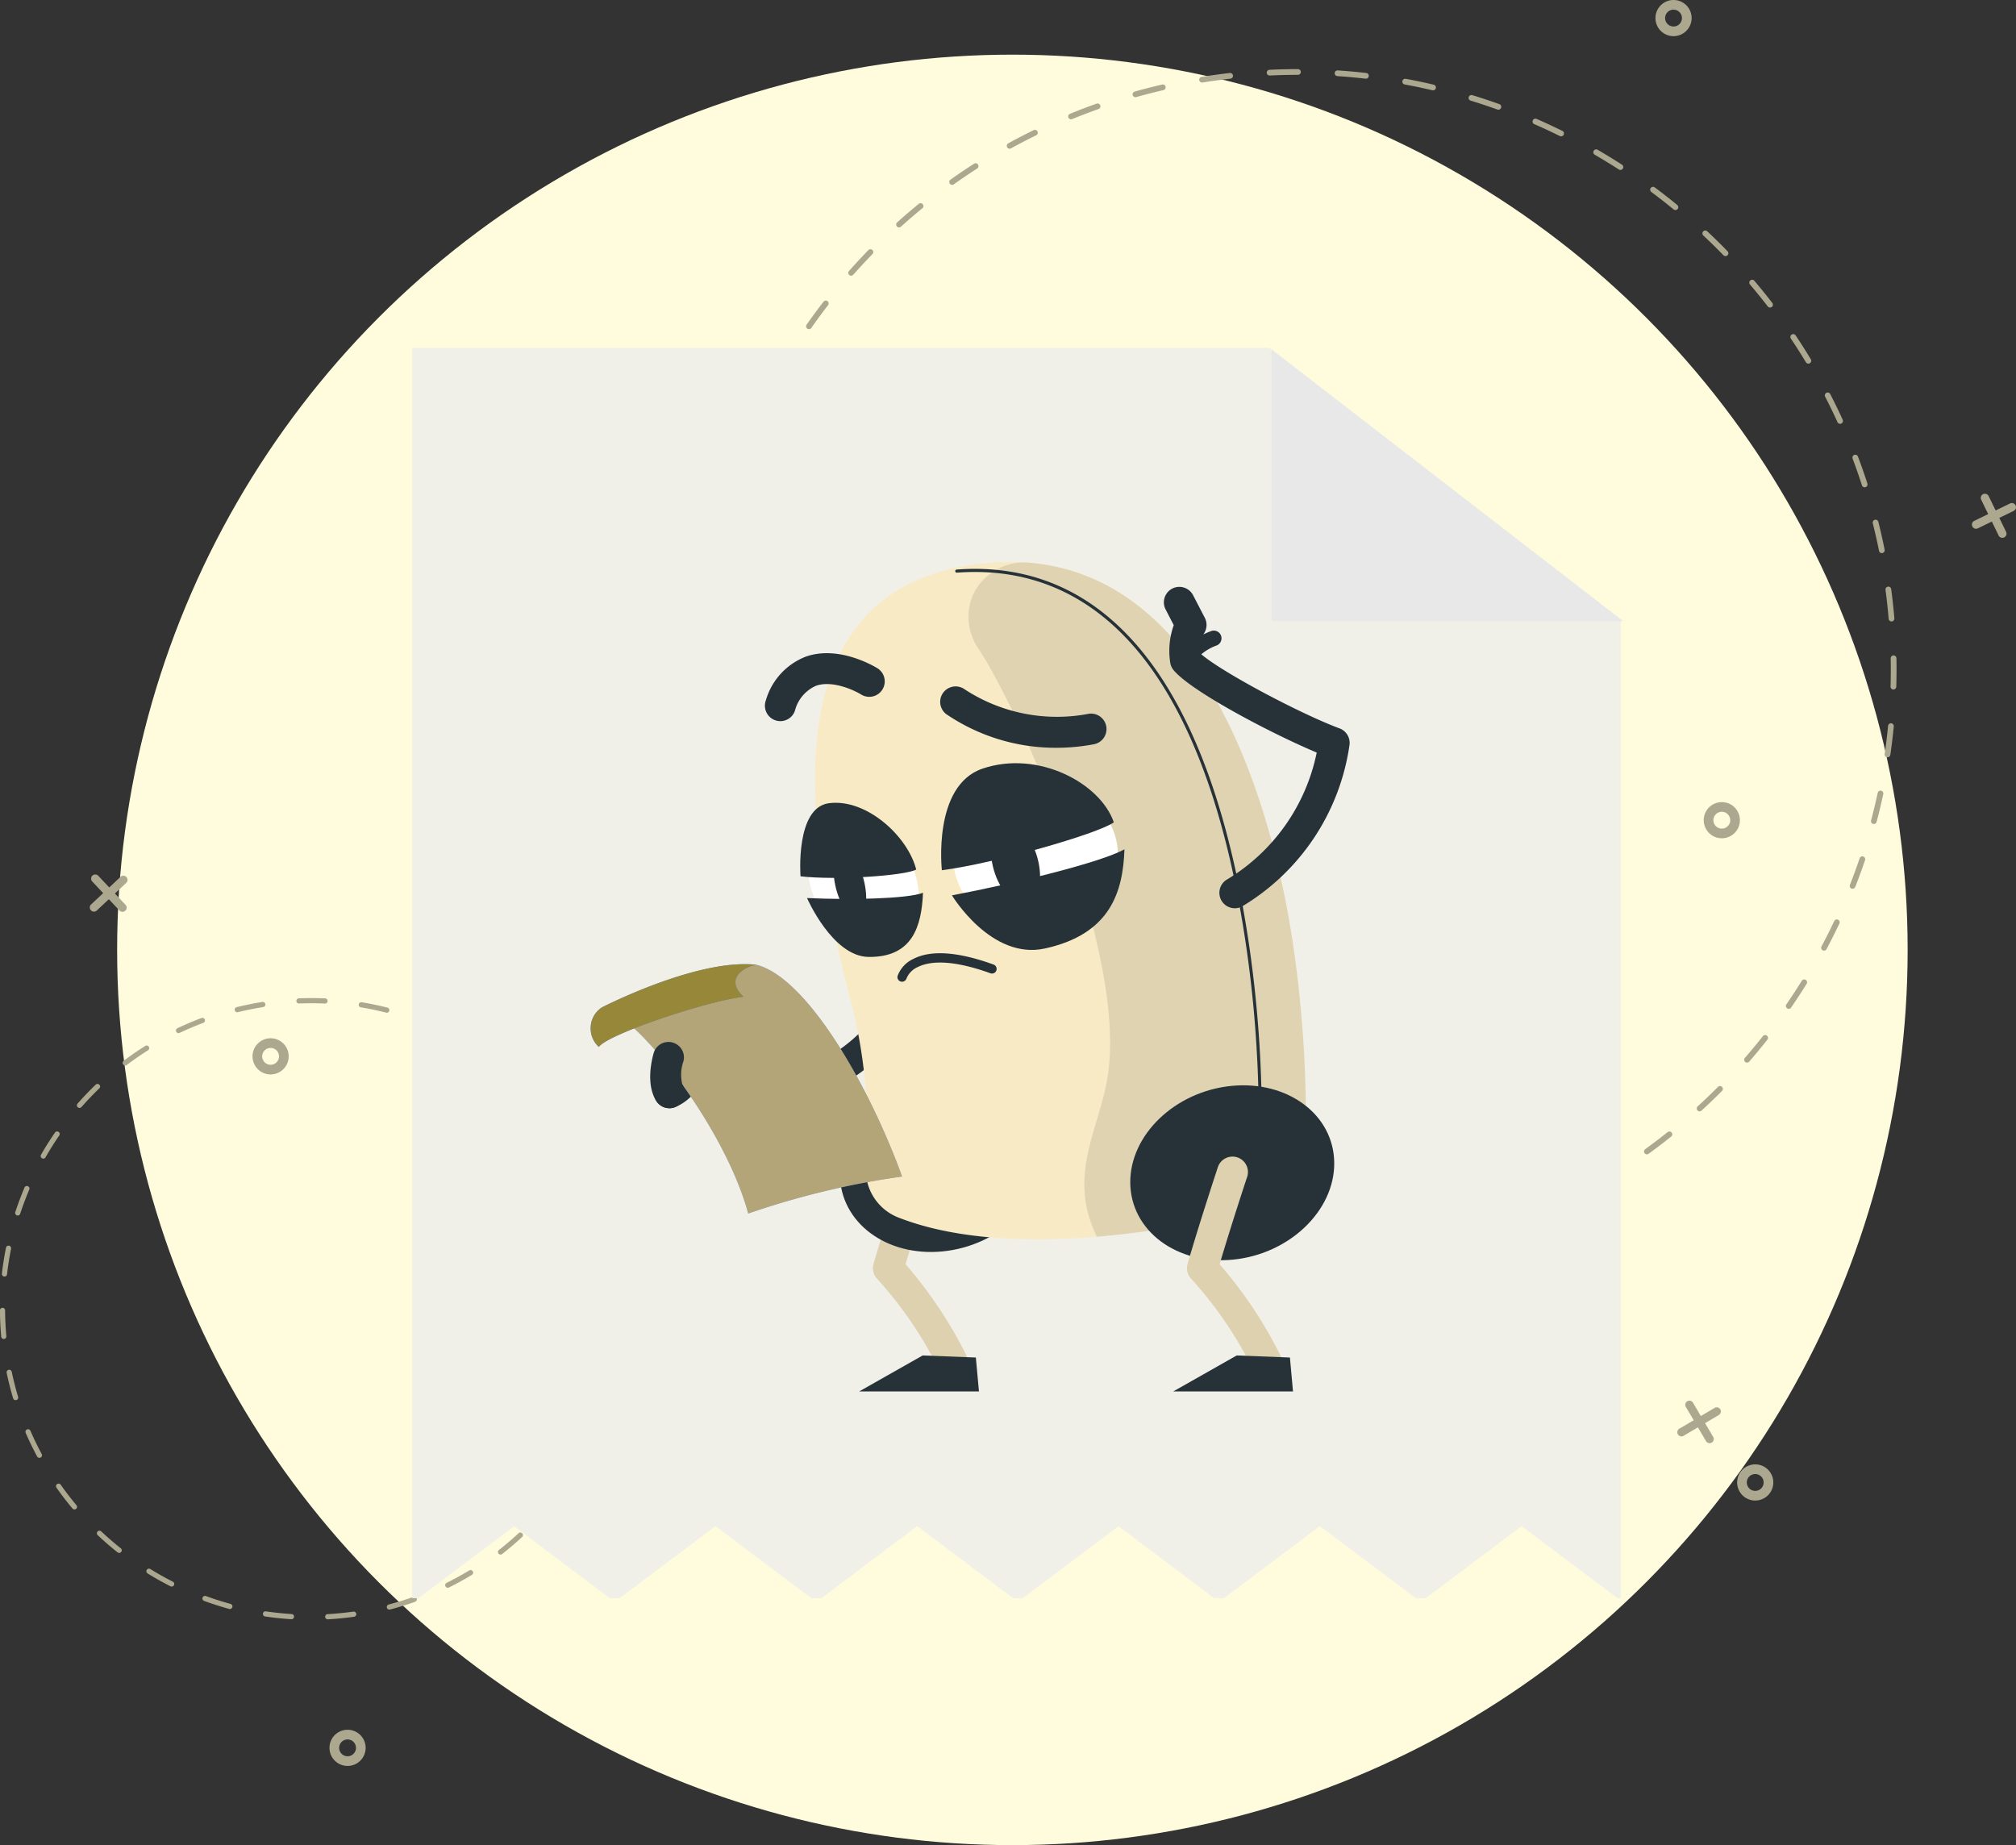 <svg xmlns="http://www.w3.org/2000/svg" xmlns:xlink="http://www.w3.org/1999/xlink" width="240.95" height="220.532" viewBox="0 0 240.95 220.532">
  <rect x="0" y="0" width="240.95" height="220.532" fill="#333333" stroke="none"/>
  <defs>
    <clipPath id="clip-path">
      <rect id="Rectangle_1442" data-name="Rectangle 1442" width="90.72" height="99.151" fill="none"/>
    </clipPath>
    <clipPath id="clip-path-3">
      <rect id="Rectangle_1438" data-name="Rectangle 1438" width="40.33" height="80.586" fill="none"/>
    </clipPath>
    <clipPath id="clip-path-4">
      <rect id="Rectangle_1439" data-name="Rectangle 1439" width="35.86" height="29.731" fill="none"/>
    </clipPath>
    <clipPath id="clip-path-5">
      <rect id="Rectangle_1440" data-name="Rectangle 1440" width="19.799" height="9.894" fill="#b08a00"/>
    </clipPath>
  </defs>
  <g id="Group_10634" data-name="Group 10634" transform="translate(-67 -244.468)">
    <circle id="Ellipse_322" data-name="Ellipse 322" cx="107" cy="107" r="107" transform="translate(81 251)" fill="#fffcdd"/>
    <g id="Group_10313" data-name="Group 10313" transform="translate(42.398 232.928)">
      <path id="Path_22867" data-name="Path 22867" d="M1165.42,944.606a.5.5,0,0,0-.679-.175l-1.646.973-.973-1.646a.5.5,0,0,0-.854.5l.973,1.646-1.646.973a.5.5,0,1,0,.5.854l1.646-.973.973,1.646a.5.5,0,0,0,.524.234.486.486,0,0,0,.156-.059.5.5,0,0,0,.175-.679l-.972-1.646,1.646-.973a.5.5,0,0,0,.175-.679" transform="translate(-935.209 -764.618)" fill="#aca88f"/>
      <path id="Path_22868" data-name="Path 22868" d="M1196.78,984.94a2.161,2.161,0,1,1,2.161-2.161,2.163,2.163,0,0,1-2.161,2.161m0-3.167a1.006,1.006,0,1,0,1.006,1.006,1.007,1.007,0,0,0-1.006-1.006" transform="translate(-962.395 -794.053)" fill="#aca88f"/>
      <path id="Path_22869" data-name="Path 22869" d="M140.545,1138.419a2.161,2.161,0,1,1,2.161-2.161,2.163,2.163,0,0,1-2.161,2.161m0-3.167a1.006,1.006,0,1,0,1.006,1.006,1.007,1.007,0,0,0-1.006-1.006" transform="translate(-74.402 -915.812)" fill="#aca88f"/>
      <path id="Path_22870" data-name="Path 22870" d="M1298.588,13.883a2.161,2.161,0,1,1,2.161-2.161,2.164,2.164,0,0,1-2.161,2.161m0-3.167a1.006,1.006,0,1,0,1.006,1.006,1.007,1.007,0,0,0-1.006-1.006" transform="translate(-1073.967 1.979)" fill="#aca88f"/>
      <path id="Path_22871" data-name="Path 22871" d="M1480.562,295.128a.5.5,0,0,0-.229.663l.838,1.719-1.719.838a.5.5,0,0,0,.434.892l1.719-.837.838,1.719a.5.5,0,0,0,.892-.435l-.837-1.719,1.719-.837a.5.5,0,0,0,.275-.5.491.491,0,0,0-.047-.16.5.5,0,0,0-.663-.229l-1.719.837-.838-1.719a.5.5,0,0,0-.663-.229" transform="translate(-1218.943 -224.528)" fill="#aca88f"/>
      <path id="Path_22872" data-name="Path 22872" d="M1326.509,477.748a2.161,2.161,0,1,1,2.161-2.161,2.163,2.163,0,0,1-2.161,2.161m0-3.167a1.006,1.006,0,1,0,1.006,1.006,1.007,1.007,0,0,0-1.006-1.006" transform="translate(-1096.117 -366.016)" fill="#aca88f"/>
      <path id="Path_22873" data-name="Path 22873" d="M.265,639.614a.5.5,0,0,0-.022.7l1.308,1.395L.156,643.018a.5.5,0,1,0,.679.724l1.394-1.308,1.308,1.395a.5.5,0,0,0,.724-.679l-1.308-1.395,1.395-1.308a.5.5,0,0,0-.679-.724l-1.395,1.308L.966,639.636a.5.5,0,0,0-.7-.023" transform="translate(35.382 -523.421)" fill="#aca88f"/>
      <path id="Path_22874" data-name="Path 22874" d="M96.034,738.518a2.161,2.161,0,1,1,2.161-2.161,2.163,2.163,0,0,1-2.161,2.161m0-3.167a1.006,1.006,0,1,0,1.006,1.006,1.007,1.007,0,0,0-1.006-1.006" transform="translate(-39.09 -598.561)" fill="#aca88f"/>
      <path id="Path_22875" data-name="Path 22875" d="M54.094,647.394a.309.309,0,0,1-.017-.618c1.02-.057,2.053-.159,3.07-.3a.309.309,0,0,1,.087.613c-1.034.146-2.084.249-3.121.308h-.018m-4.352-.013h-.02c-1.039-.065-2.089-.176-3.119-.329a.309.309,0,1,1,.091-.612c1.013.15,2.044.259,3.066.323a.309.309,0,0,1-.019.618m11.715-1.15a.309.309,0,0,1-.078-.609c.992-.26,1.983-.566,2.947-.907a.309.309,0,0,1,.207.583c-.98.348-1.988.658-3,.923a.308.308,0,0,1-.079.01m-19.069-.071a.31.31,0,0,1-.082-.011c-1-.274-2.01-.6-2.988-.954a.309.309,0,1,1,.213-.581c.962.352,1.95.668,2.938.938a.309.309,0,0,1-.081.608m26.05-2.539a.309.309,0,0,1-.138-.587c.918-.454,1.827-.954,2.7-1.484a.309.309,0,1,1,.321.529c-.89.54-1.815,1.048-2.748,1.51a.308.308,0,0,1-.137.032m-33-.143a.309.309,0,0,1-.14-.033c-.928-.471-1.848-.987-2.735-1.534a.309.309,0,0,1,.325-.527c.872.539,1.777,1.046,2.69,1.509a.31.31,0,0,1-.14.586m39.309-3.825a.309.309,0,0,1-.191-.553c.806-.631,1.6-1.3,2.347-2a.309.309,0,0,1,.421.454c-.763.709-1.566,1.393-2.387,2.034a.308.308,0,0,1-.19.066m-45.584-.2a.308.308,0,0,1-.192-.067c-.816-.648-1.614-1.338-2.373-2.051a.309.309,0,0,1,.424-.451c.746.7,1.531,1.38,2.333,2.017a.309.309,0,0,1-.193.552m50.959-4.963a.31.31,0,0,1-.236-.51c.664-.78,1.3-1.6,1.9-2.431a.309.309,0,0,1,.5.36c-.606.847-1.255,1.679-1.93,2.472a.309.309,0,0,1-.236.109m-56.3-.233a.308.308,0,0,1-.237-.111c-.67-.8-1.313-1.635-1.912-2.486a.309.309,0,1,1,.506-.356c.589.837,1.221,1.659,1.88,2.444a.309.309,0,0,1-.237.508m60.532-5.9a.309.309,0,0,1-.271-.459c.494-.9.956-1.827,1.373-2.762a.309.309,0,1,1,.565.252c-.424.951-.893,1.9-1.4,2.808a.31.31,0,0,1-.271.16m-64.716-.266a.31.31,0,0,1-.273-.163c-.494-.917-.954-1.866-1.368-2.822a.309.309,0,1,1,.568-.246c.407.94.86,1.873,1.345,2.774a.309.309,0,0,1-.272.456M87.268,621.5a.31.31,0,0,1-.3-.4c.3-.979.569-1.982.788-2.981a.309.309,0,1,1,.6.133c-.223,1.017-.493,2.037-.8,3.032a.309.309,0,0,1-.3.218M16.785,621.2a.309.309,0,0,1-.3-.221c-.3-.995-.557-2.017-.772-3.039a.309.309,0,0,1,.606-.127c.211,1,.466,2.01.759,2.989a.31.31,0,0,1-.3.4m71.957-7.016h-.03a.309.309,0,0,1-.278-.338c.1-1.019.155-2.054.167-3.079a.309.309,0,1,1,.619.007c-.012,1.042-.07,2.1-.17,3.131a.31.31,0,0,1-.308.28m-73.367-.3a.309.309,0,0,1-.308-.281c-.094-1.039-.145-2.093-.151-3.133a.309.309,0,0,1,.308-.311h0a.309.309,0,0,1,.309.308c.006,1.023.056,2.059.148,3.081a.309.309,0,0,1-.28.336h-.028m73.329-7.15a.309.309,0,0,1-.307-.277c-.109-1.016-.262-2.042-.456-3.051l-.007-.039a.309.309,0,0,1,.607-.118l.008.04c.2,1.026.353,2.069.463,3.1a.309.309,0,0,1-.275.34l-.033,0m-73.244-.306-.035,0a.309.309,0,0,1-.272-.342c.118-1.035.282-2.077.487-3.1a.309.309,0,1,1,.607.122c-.2,1-.363,2.029-.479,3.046a.31.31,0,0,1-.307.274m71.7-7.028a.309.309,0,0,1-.295-.216c-.311-.977-.666-1.951-1.058-2.9a.309.309,0,0,1,.572-.237c.4.961.76,1.952,1.076,2.945a.309.309,0,0,1-.3.4m-70.11-.255a.31.31,0,0,1-.294-.406c.325-.989.7-1.977,1.1-2.936a.309.309,0,1,1,.57.242c-.4.943-.766,1.914-1.085,2.887a.31.31,0,0,1-.294.213M84.2,592.565a.309.309,0,0,1-.27-.158c-.5-.893-1.047-1.775-1.622-2.622a.309.309,0,1,1,.512-.348c.585.862,1.14,1.759,1.65,2.667a.31.31,0,0,1-.27.461m-64.114-.23a.309.309,0,0,1-.268-.463c.517-.9,1.079-1.8,1.67-2.654a.309.309,0,1,1,.51.351c-.581.843-1.134,1.722-1.642,2.611a.309.309,0,0,1-.269.156m59.825-5.862a.309.309,0,0,1-.234-.106c-.671-.773-1.384-1.527-2.119-2.241a.309.309,0,1,1,.431-.444c.747.726,1.472,1.493,2.155,2.278a.309.309,0,0,1-.233.512m-55.493-.2a.31.31,0,0,1-.232-.514c.688-.782,1.417-1.545,2.167-2.266a.309.309,0,1,1,.429.446c-.738.71-1.455,1.459-2.131,2.229a.309.309,0,0,1-.232.105m50.063-4.9a.309.309,0,0,1-.188-.064c-.813-.623-1.663-1.219-2.525-1.771a.309.309,0,0,1,.334-.521c.877.562,1.741,1.167,2.568,1.8a.309.309,0,0,1-.188.555m-44.6-.171a.309.309,0,0,1-.187-.556c.831-.628,1.7-1.228,2.58-1.783a.309.309,0,1,1,.33.524c-.866.546-1.719,1.136-2.536,1.753a.308.308,0,0,1-.186.063m38.26-3.743a.307.307,0,0,1-.135-.031c-.922-.447-1.873-.861-2.829-1.229a.309.309,0,1,1,.222-.578c.972.374,1.939.795,2.876,1.25a.31.31,0,0,1-.135.588m-31.889-.123a.309.309,0,0,1-.133-.589c.94-.446,1.912-.858,2.887-1.223a.31.31,0,0,1,.217.58c-.959.359-1.915.764-2.839,1.2a.307.307,0,0,1-.132.03m24.888-2.439a.308.308,0,0,1-.076-.01c-.993-.253-2.008-.466-3.018-.633a.309.309,0,1,1,.1-.61c1.027.17,2.06.387,3.07.644a.309.309,0,0,1-.076.609m-17.867-.057a.309.309,0,0,1-.073-.61c.615-.151,1.244-.288,1.868-.408.4-.077.8-.148,1.206-.211a.309.309,0,0,1,.1.611c-.395.063-.794.133-1.186.208-.615.118-1.233.253-1.838.4a.317.317,0,0,1-.074.009M53.757,573.8h-.014c-.542-.024-1.092-.037-1.634-.037-.481,0-.969.01-1.45.029a.309.309,0,1,1-.025-.618c.49-.019.986-.029,1.475-.029.551,0,1.11.013,1.661.037a.309.309,0,0,1-.014.618" transform="translate(9.686 -442.313)" fill="#aca88f"/>
      <path id="Path_22876" data-name="Path 22876" d="M651.619,143.076l-.59.036a.342.342,0,0,1-.041-.683h0c1.118-.063,2.249-.154,3.365-.27a.342.342,0,0,1,.071.68c-.93.1-1.875.176-2.807.236m-5.333.146h-.026c-1.131-.011-2.277-.05-3.405-.115a.342.342,0,1,1,.04-.683c1.117.065,2.252.1,3.373.114a.342.342,0,0,1,.019.683m12.83-1.026a.342.342,0,0,1-.079-.678c1.106-.189,2.221-.406,3.313-.646a.342.342,0,0,1,.147.668c-1.1.242-2.227.461-3.344.652l-.036,0m-20.947.479a.353.353,0,0,1-.065,0c-1.123-.141-2.257-.311-3.37-.5a.342.342,0,1,1,.118-.674c1.1.192,2.225.361,3.338.5a.342.342,0,0,1-.02.68m28.876-2.3a.342.342,0,0,1-.117-.67c1.076-.312,2.158-.655,3.218-1.018a.342.342,0,0,1,.222.647c-1.07.367-2.162.713-3.249,1.028a.347.347,0,0,1-.073.013m-36.883.822a.345.345,0,0,1-.1-.009c-1.1-.269-2.208-.569-3.3-.891a.342.342,0,1,1,.194-.656c1.077.319,2.175.616,3.264.882a.342.342,0,0,1-.059.673m44.552-3.535a.342.342,0,0,1-.154-.657c1.033-.434,2.069-.9,3.08-1.38a.342.342,0,0,1,.295.617c-1.02.487-2.066.956-3.11,1.394a.343.343,0,0,1-.11.026m-52.34,1.147a.34.34,0,0,1-.141-.021c-1.061-.393-2.127-.818-3.17-1.262a.342.342,0,1,1,.268-.629c1.032.44,2.089.86,3.14,1.25a.342.342,0,0,1-.1.662m59.642-4.719a.342.342,0,0,1-.19-.639c.974-.548,1.948-1.127,2.895-1.721a.342.342,0,1,1,.364.579c-.956.6-1.94,1.184-2.923,1.738a.339.339,0,0,1-.145.043m-67.1,1.457a.339.339,0,0,1-.176-.036c-1.01-.512-2.02-1.055-3-1.614a.342.342,0,1,1,.338-.595c.974.554,1.975,1.091,2.975,1.6a.342.342,0,0,1-.133.646m73.944-5.84a.342.342,0,0,1-.223-.618c.906-.657,1.808-1.344,2.682-2.042a.342.342,0,0,1,.427.534c-.882.706-1.793,1.4-2.708,2.062a.342.342,0,0,1-.178.064m-80.982,1.751a.34.34,0,0,1-.21-.056c-.945-.623-1.887-1.277-2.8-1.943a.342.342,0,0,1,.4-.552c.9.66,1.838,1.308,2.773,1.925a.342.342,0,0,1-.166.627m87.282-6.889a.342.342,0,0,1-.253-.593c.825-.755,1.644-1.541,2.433-2.336a.342.342,0,0,1,.485.482c-.8.8-1.624,1.6-2.457,2.358a.34.34,0,0,1-.209.089M601.348,126.6a.341.341,0,0,1-.241-.079c-.867-.725-1.729-1.481-2.56-2.247a.342.342,0,0,1,.463-.5c.824.758,1.677,1.507,2.536,2.226a.342.342,0,0,1-.2.6m99.486-7.854a.342.342,0,0,1-.28-.566c.735-.845,1.46-1.719,2.154-2.6a.342.342,0,0,1,.537.424c-.7.887-1.433,1.769-2.175,2.623a.341.341,0,0,1-.236.117m-105.418,2.289a.341.341,0,0,1-.27-.106c-.779-.819-1.549-1.667-2.288-2.522a.342.342,0,0,1,.517-.447c.732.846,1.494,1.687,2.266,2.5a.342.342,0,0,1-.225.577m110.4-8.72a.342.342,0,0,1-.3-.535c.635-.924,1.257-1.875,1.847-2.826a.342.342,0,0,1,.581.36c-.6.961-1.223,1.921-1.865,2.854a.341.341,0,0,1-.26.147m-115.661,2.521a.341.341,0,0,1-.3-.135c-.68-.9-1.348-1.831-1.985-2.764a.342.342,0,0,1,.565-.385c.631.924,1.292,1.845,1.965,2.738a.342.342,0,0,1-.251.547m119.884-9.478a.342.342,0,0,1-.324-.5c.527-.991,1.036-2.007,1.515-3.019a.342.342,0,1,1,.618.292c-.483,1.022-1,2.048-1.529,3.048a.342.342,0,0,1-.28.181m-124.4,2.723a.342.342,0,0,1-.317-.168c-.572-.972-1.129-1.972-1.654-2.97a.342.342,0,0,1,.605-.318c.52.989,1.071,1.979,1.638,2.942a.342.342,0,0,1-.272.515M713.447,97.967a.342.342,0,0,1-.34-.466c.411-1.045.8-2.113,1.161-3.174a.342.342,0,1,1,.648.219c-.363,1.072-.757,2.15-1.172,3.2a.342.342,0,0,1-.3.216m-131.52,2.887a.342.342,0,0,1-.335-.2c-.458-1.034-.9-2.093-1.3-3.148a.342.342,0,0,1,.638-.247c.4,1.045.839,2.094,1.292,3.118a.342.342,0,0,1-.174.451.338.338,0,0,1-.116.029m134.06-10.626a.342.342,0,0,1-.353-.429c.288-1.085.554-2.192.789-3.288a.342.342,0,0,1,.669.143c-.238,1.107-.506,2.224-.8,3.32a.342.342,0,0,1-.308.254M579.065,93.239a.342.342,0,0,1-.348-.24c-.336-1.079-.651-2.181-.936-3.276a.342.342,0,0,1,.662-.172c.282,1.084.594,2.176.927,3.245a.342.342,0,0,1-.3.443M717.621,82.251a.349.349,0,0,1-.072,0,.342.342,0,0,1-.289-.388c.161-1.108.3-2.235.406-3.35a.342.342,0,1,1,.68.066c-.109,1.126-.247,2.264-.409,3.383a.342.342,0,0,1-.316.292m-140.529,3.1a.342.342,0,0,1-.357-.277c-.211-1.109-.4-2.24-.559-3.362a.342.342,0,0,1,.677-.1c.158,1.111.344,2.231.553,3.33a.342.342,0,0,1-.272.4l-.042.005m141.235-11.2h-.032a.342.342,0,0,1-.332-.352c.033-1.119.039-2.255.019-3.375a.342.342,0,0,1,.684-.012c.02,1.131.014,2.277-.019,3.407a.342.342,0,0,1-.32.331M576.022,77.281a.342.342,0,0,1-.363-.315q-.03-.4-.056-.8c-.056-.864-.1-1.74-.121-2.6a.342.342,0,1,1,.684-.019c.024.856.065,1.724.12,2.58q.025.4.055.791a.342.342,0,0,1-.315.367h0M718.1,66.015a.342.342,0,0,1-.363-.312c-.094-1.114-.216-2.243-.363-3.357l-.014-.108a.342.342,0,0,1,.678-.09l.014.11c.148,1.123.271,2.263.366,3.388a.342.342,0,0,1-.312.369H718.1M575.869,69.148h-.036a.342.342,0,0,1-.329-.355c.043-1.13.115-2.275.211-3.4a.342.342,0,0,1,.681.059c-.1,1.115-.167,2.249-.21,3.368a.342.342,0,0,1-.319.328m141.074-11.3a.342.342,0,0,1-.357-.274c-.221-1.1-.47-2.206-.743-3.292a.342.342,0,0,1,.664-.166c.275,1.1.527,2.214.75,3.324a.343.343,0,0,1-.313.409m-140.3,3.2a.334.334,0,0,1-.075,0,.342.342,0,0,1-.286-.39c.173-1.12.375-2.252.6-3.363a.342.342,0,0,1,.67.137c-.224,1.1-.425,2.221-.6,3.33a.342.342,0,0,1-.316.289M714.89,49.98a.342.342,0,0,1-.347-.236c-.344-1.066-.719-2.138-1.113-3.186a.342.342,0,1,1,.64-.241c.4,1.058.777,2.14,1.124,3.217a.343.343,0,0,1-.3.447m-136.54,3.1a.342.342,0,0,1-.352-.432c.3-1.092.631-2.191.984-3.269a.342.342,0,0,1,.65.213c-.349,1.067-.677,2.156-.974,3.237a.342.342,0,0,1-.308.251m133.6-10.686a.342.342,0,0,1-.333-.2c-.464-1.02-.959-2.041-1.472-3.037a.342.342,0,1,1,.608-.313c.517,1.005,1.017,2.037,1.486,3.067a.342.342,0,0,1-.289.483m-130.993,2.97a.342.342,0,0,1-.339-.469c.423-1.05.877-2.1,1.351-3.133a.342.342,0,1,1,.621.286c-.469,1.019-.919,2.063-1.338,3.1a.342.342,0,0,1-.3.213M708.162,35.2a.341.341,0,0,1-.315-.165c-.577-.957-1.185-1.914-1.807-2.843a.342.342,0,0,1,.568-.38c.628.938,1.242,1.9,1.824,2.871a.342.342,0,0,1-.27.518M584.428,38a.342.342,0,0,1-.322-.5c.54-.994,1.111-1.989,1.7-2.957a.342.342,0,1,1,.585.354c-.581.959-1.147,1.944-1.681,2.929a.342.342,0,0,1-.279.178m119.15-9.506a.341.341,0,0,1-.293-.132c-.684-.887-1.4-1.768-2.121-2.62a.342.342,0,1,1,.521-.443c.731.861,1.451,1.751,2.142,2.646a.342.342,0,0,1-.248.55M588.712,31.08a.342.342,0,0,1-.3-.537c.649-.926,1.329-1.849,2.021-2.744a.342.342,0,1,1,.541.419c-.685.886-1.359,1.8-2,2.718a.341.341,0,0,1-.258.145m109.543-8.732a.34.34,0,0,1-.267-.1c-.78-.8-1.59-1.6-2.407-2.364a.342.342,0,1,1,.467-.5c.825.773,1.642,1.576,2.43,2.386a.342.342,0,0,1-.223.579m-104.5,2.344a.342.342,0,0,1-.278-.568c.75-.847,1.529-1.686,2.318-2.5a.342.342,0,0,1,.49.477c-.781.8-1.553,1.634-2.3,2.472a.341.341,0,0,1-.234.115m98.516-7.848a.34.34,0,0,1-.239-.077c-.866-.71-1.761-1.408-2.66-2.077a.342.342,0,1,1,.408-.549c.908.675,1.812,1.38,2.686,2.1a.342.342,0,0,1-.195.606m-92.787,2.075a.342.342,0,0,1-.251-.6c.84-.756,1.71-1.5,2.584-2.216a.342.342,0,0,1,.433.53c-.866.708-1.728,1.446-2.56,2.195a.341.341,0,0,1-.206.087m86.211-6.866a.34.34,0,0,1-.207-.054c-.942-.607-1.911-1.2-2.88-1.763a.342.342,0,0,1,.343-.592c.979.568,1.957,1.166,2.908,1.78a.342.342,0,0,1-.163.629m-79.867,1.784a.342.342,0,0,1-.221-.62c.92-.655,1.868-1.3,2.818-1.905a.342.342,0,0,1,.369.576c-.941.6-1.88,1.239-2.792,1.887a.34.34,0,0,1-.176.063m72.787-5.8A.338.338,0,0,1,678.438,8c-1-.5-2.036-.976-3.063-1.425a.342.342,0,0,1,.273-.627c1.038.453,2.078.937,3.093,1.438a.342.342,0,0,1-.13.648M612.7,9.514a.342.342,0,0,1-.187-.641c.99-.546,2.008-1.075,3.023-1.572a.342.342,0,1,1,.3.614c-1.006.493-2.013,1.017-2.994,1.557a.341.341,0,0,1-.143.042m58.415-4.664a.338.338,0,0,1-.138-.019c-1.056-.379-2.135-.738-3.208-1.066a.342.342,0,0,1,.2-.654c1.083.331,2.172.693,3.239,1.076a.342.342,0,0,1-.094.663M620.042,6a.342.342,0,0,1-.152-.658c1.046-.428,2.117-.837,3.184-1.215a.342.342,0,0,1,.228.645c-1.056.374-2.117.779-3.153,1.2a.344.344,0,0,1-.108.025m43.264-3.462a.337.337,0,0,1-.1-.008c-1.093-.256-2.207-.488-3.311-.691a.342.342,0,0,1,.124-.673c1.115.2,2.239.439,3.343.7a.342.342,0,0,1-.056.674m-35.572.818a.342.342,0,0,1-.114-.67c1.088-.305,2.2-.589,3.3-.843a.342.342,0,0,1,.153.666c-1.092.251-2.193.532-3.27.835a.34.34,0,0,1-.071.012m27.55-2.212a.346.346,0,0,1-.062,0c-1.112-.128-2.243-.231-3.361-.305a.342.342,0,1,1,.046-.682c1.129.075,2.271.179,3.394.308a.342.342,0,0,1-.016.681m-19.606.462A.342.342,0,0,1,635.6.932c.7-.112,1.4-.216,2.106-.309.422-.056.849-.108,1.271-.156a.342.342,0,1,1,.077.679c-.417.048-.841.1-1.259.155-.7.092-1.4.195-2.086.306l-.033,0M647.162.684h-.022c-1.119,0-2.254.027-3.374.081a.342.342,0,0,1-.039-.683h.006C644.865.029,646.011,0,647.14,0a.342.342,0,0,1,.022.683" transform="translate(-467.404 19.8)" fill="#aca88f"/>
      <path id="Path_22877" data-name="Path 22877" d="M537.083,93.631V210.575h-.4l-11.456-8.615-11.457,8.615h-1.193l-11.457-8.615-11.458,8.615h-1.177l-11.437-8.6-11.436,8.6h-1.171l-11.449-8.609-11.449,8.609h-1.208l-11.449-8.609-11.449,8.609h-1.194l-11.427-8.593-11.427,8.593h-.755V61.13H495.028Z" transform="translate(-318.767 -8.018)" fill="#f1f0e8"/>
      <path id="Path_22878" data-name="Path 22878" d="M930.109,93.631H888.054V61.13Z" transform="translate(-711.488 -7.84)" fill="#e8e8e8"/>
      <g id="Group_10631" data-name="Group 10631" transform="translate(95.189 78.696)">
        <g id="Group_10630" data-name="Group 10630" transform="translate(0)" clip-path="url(#clip-path)">
          <g id="Group_10629" data-name="Group 10629">
            <g id="Group_10628" data-name="Group 10628" clip-path="url(#clip-path)">
              <path id="Path_22951" data-name="Path 22951" d="M91.589,199.435a1.845,1.845,0,0,1-1.641-1,47.22,47.22,0,0,0-7.471-11,1.846,1.846,0,0,1-.416-1.762c1.389-4.819,3.568-11.407,3.59-11.473a1.846,1.846,0,0,1,3.505,1.16c-.02.061-1.9,5.736-3.261,10.353a51.91,51.91,0,0,1,7.332,11.027,1.847,1.847,0,0,1-1.638,2.695" transform="translate(-48.247 -101.766)" fill="#ddd1b0"/>
              <path id="Path_22952" data-name="Path 22952" d="M92.318,234.777H78l7.587-4.3,6.36.246Z" transform="translate(-45.901 -135.626)" fill="#263238"/>
              <path id="Path_22953" data-name="Path 22953" d="M96.783,158.888c.049,5.734-5.369,10.918-12.1,11.577s-12.229-3.454-12.279-9.189,5.369-10.918,12.1-11.577,12.229,3.455,12.278,9.189" transform="translate(-42.607 -88.052)" fill="#263238"/>
              <path id="Path_22954" data-name="Path 22954" d="M20.241,124.7a1.846,1.846,0,0,1-.707-3.552,2.081,2.081,0,0,0,1.223-1.551,1.845,1.845,0,0,1,1.51-1.644,13.4,13.4,0,0,0,1.357-.348c2.5-.731,5.6-1.637,15.354,1.1A19.127,19.127,0,0,0,48.708,102.8a1.848,1.848,0,0,1,1.84-1.849h.006a1.843,1.843,0,0,1,1.846,1.831,22.817,22.817,0,0,1-12.363,19.547,1.842,1.842,0,0,1-1.358.132c-9.3-2.685-11.917-1.92-14.02-1.305-.186.054-.375.11-.568.163a5.7,5.7,0,0,1-3.145,3.247,1.838,1.838,0,0,1-.706.141" transform="translate(-10.824 -59.404)" fill="#263238"/>
              <path id="Path_22955" data-name="Path 22955" d="M69.347,52.093C65.847,38.173,56.514,2.273,86.413.078c26.823-1.969,34.185,33.733,35.974,46.1a144.892,144.892,0,0,1,1.454,18.856A13.706,13.706,0,0,1,112.83,78.622c-14.614,2.968-28.444,3.39-37.757-.286a6.116,6.116,0,0,1-3.8-6.257,60.518,60.518,0,0,0-1.926-19.985" transform="translate(-38.355 0)" fill="#f8eac5"/>
              <g id="Group_10621" data-name="Group 10621" transform="translate(45.159 0.076)" opacity="0.1">
                <g id="Group_10620" data-name="Group 10620">
                  <g id="Group_10619" data-name="Group 10619" clip-path="url(#clip-path-3)">
                    <path id="Path_22956" data-name="Path 22956" d="M148.6,46.288C146.919,34.631,140.283,2.236,117.057.211a6.75,6.75,0,0,0-6.615,3.505,6.625,6.625,0,0,0,.549,6.846c5.119,7.938,17.328,35.375,15.484,50.326-.84,6.8-5.106,12.234-1.393,19.881a119.821,119.821,0,0,0,13.967-2.041,13.7,13.7,0,0,0,11.013-13.585A144.722,144.722,0,0,0,148.6,46.288" transform="translate(-109.733 -0.184)"/>
                  </g>
                </g>
              </g>
              <path id="Path_22957" data-name="Path 22957" d="M142.356,66.42a.185.185,0,0,1-.185-.182,143.99,143.99,0,0,0-1.452-18.832c-4.444-30.722-16.41-46.26-34.609-44.919a.182.182,0,0,1-.2-.17.184.184,0,0,1,.17-.2c18.417-1.358,30.525,14.29,35,45.234a144.455,144.455,0,0,1,1.456,18.881.185.185,0,0,1-.183.186Z" transform="translate(-62.325 -1.199)" fill="#263238"/>
              <path id="Path_22958" data-name="Path 22958" d="M181.112,161.28c.049,5.734-5.369,10.918-12.1,11.577s-12.229-3.455-12.279-9.189,5.369-10.918,12.1-11.577,12.229,3.455,12.278,9.189" transform="translate(-92.232 -89.459)" fill="#263238"/>
              <path id="Path_22959" data-name="Path 22959" d="M182.8,199.434a1.845,1.845,0,0,1-1.641-1,47.216,47.216,0,0,0-7.471-11,1.847,1.847,0,0,1-.416-1.762c1.389-4.819,3.568-11.407,3.59-11.473a1.846,1.846,0,1,1,3.5,1.161c-.02.061-1.9,5.736-3.261,10.353a51.911,51.911,0,0,1,7.332,11.027,1.847,1.847,0,0,1-1.638,2.695" transform="translate(-101.92 -101.765)" fill="#ddd1b0"/>
              <path id="Path_22960" data-name="Path 22960" d="M174.989,45.677a1.846,1.846,0,0,1-.865-3.478,23.1,23.1,0,0,0,10.65-15.132c-5.359-2.241-14.989-7.3-17.1-9.843a1.846,1.846,0,0,1-.4-.856,9.187,9.187,0,0,1,.412-4.528l-.972-1.877A1.846,1.846,0,0,1,170,8.265l1.4,2.7a1.846,1.846,0,0,1-.071,1.822,4.5,4.5,0,0,0-.461,2.433c2.372,2.142,11.951,7.22,16.637,8.96a1.846,1.846,0,0,1,1.182,2.013,26.926,26.926,0,0,1-12.842,19.272,1.835,1.835,0,0,1-.856.212" transform="translate(-97.989 -4.277)" fill="#263238"/>
              <path id="Path_22961" data-name="Path 22961" d="M171.476,24.434a.923.923,0,0,1-.772-1.428,7.794,7.794,0,0,1,3.911-3.021.923.923,0,0,1,.478,1.783,6.033,6.033,0,0,0-2.844,2.248.921.921,0,0,1-.773.419" transform="translate(-100.365 -11.742)" fill="#263238"/>
              <path id="Path_22962" data-name="Path 22962" d="M183.525,234.777H169.209l7.587-4.3,6.361.246Z" transform="translate(-99.574 -135.626)" fill="#263238"/>
              <path id="Path_22963" data-name="Path 22963" d="M124.976,71.965c.431,4.875-3.61,9.215-9.026,9.694s-10.157-3.084-10.588-7.958,3.61-9.215,9.026-9.694,10.157,3.084,10.588,7.958" transform="translate(-61.983 -37.641)" fill="#fff"/>
              <path id="Path_22964" data-name="Path 22964" d="M121.816,80.018c.745,2.614.184,5.064-1.253,5.474s-3.205-1.377-3.95-3.991-.184-5.064,1.253-5.474,3.205,1.377,3.95,3.991" transform="translate(-68.428 -44.705)" fill="#263238"/>
              <path id="Path_22965" data-name="Path 22965" d="M101.9,71.262c6.215-.8,18.521-4.307,20.552-5.722-1.6-4.677-9.037-8.676-15.691-6.423-6,2.031-4.861,12.146-4.861,12.146" transform="translate(-59.915 -34.407)" fill="#263238"/>
              <path id="Path_22966" data-name="Path 22966" d="M104.963,88.983c7.713-1.466,17.743-3.927,20.611-5.5-.177,5.032-1.638,10.13-9.514,11.853-6.435,1.407-11.1-6.349-11.1-6.349" transform="translate(-61.767 -49.125)" fill="#263238"/>
              <path id="Path_22967" data-name="Path 22967" d="M76.395,83.825c.232,3.938-2.524,6.643-6.155,6.042s-6.764-4.281-7-8.22S65.768,75,69.4,75.605s6.763,4.281,7,8.22" transform="translate(-37.209 -44.442)" fill="#fff"/>
              <path id="Path_22968" data-name="Path 22968" d="M74.282,87.828c.468,2.2.064,4.044-.9,4.108s-2.13-1.671-2.6-3.876-.064-4.044.9-4.108,2.13,1.672,2.6,3.876" transform="translate(-41.538 -49.402)" fill="#263238"/>
              <path id="Path_22969" data-name="Path 22969" d="M60.923,78.754c4.17.492,12.449-.057,13.825-.809-1.016-3.993-5.948-8.508-10.429-7.929-4.039.522-3.4,8.738-3.4,8.738" transform="translate(-35.829 -41.172)" fill="#263238"/>
              <path id="Path_22970" data-name="Path 22970" d="M62.859,96.74c5.18.236,11.923.1,13.862-.626-.177,3.953-1.215,7.725-6.507,7.663-4.324-.051-7.355-7.037-7.355-7.037" transform="translate(-36.99 -56.56)" fill="#263238"/>
              <path id="Path_22971" data-name="Path 22971" d="M115.407,43.485a23.234,23.234,0,0,1-13.193-4.032,1.846,1.846,0,0,1,2.226-2.945,20.151,20.151,0,0,0,14.749,2.926,1.846,1.846,0,1,1,.688,3.628,23.976,23.976,0,0,1-4.47.423" transform="translate(-59.719 -21.265)" fill="#263238"/>
              <path id="Path_22972" data-name="Path 22972" d="M52.467,34.644a1.847,1.847,0,0,1-1.737-2.47,7.962,7.962,0,0,1,4.823-5.257c4.028-1.388,8.365,1.31,8.548,1.425a1.846,1.846,0,0,1-1.967,3.124c-.84-.523-3.446-1.731-5.391-1.055a4.443,4.443,0,0,0-2.539,3.01,1.846,1.846,0,0,1-1.737,1.222" transform="translate(-29.788 -15.607)" fill="#263238"/>
              <path id="Path_22973" data-name="Path 22973" d="M89.669,117.069a.54.54,0,0,1-.154-.022.55.55,0,0,1-.379-.676,3.616,3.616,0,0,1,1.877-2.028c2.118-1.092,5.345-.866,9.592.672a.554.554,0,0,1-.377,1.042c-4.871-1.764-7.4-1.383-8.662-.752a2.57,2.57,0,0,0-1.365,1.37.559.559,0,0,1-.532.395" transform="translate(-52.442 -66.887)" fill="#263238"/>
              <path id="Path_22974" data-name="Path 22974" d="M21.756,117.013a49.115,49.115,0,0,0-18.431,5.412c3.18-.6,14.55,13.468,17.473,24.319a97.951,97.951,0,0,1,18.387-4.424c-4.062-11.184-11.49-23.853-17.428-25.307" transform="translate(-1.957 -68.858)" fill="#407bff"/>
              <g id="Group_10624" data-name="Group 10624" transform="translate(1.368 48.155)" opacity="0.6">
                <g id="Group_10623" data-name="Group 10623">
                  <g id="Group_10622" data-name="Group 10622" clip-path="url(#clip-path-4)">
                    <path id="Path_22975" data-name="Path 22975" d="M21.756,117.013a49.115,49.115,0,0,0-18.431,5.412c3.18-.6,14.55,13.468,17.473,24.319a97.951,97.951,0,0,1,18.387-4.424c-4.062-11.184-11.49-23.853-17.428-25.307" transform="translate(-3.325 -117.013)" fill="#ffc21c"/>
                  </g>
                </g>
              </g>
              <path id="Path_22976" data-name="Path 22976" d="M19.8,116.908C12.77,116.114,1.358,122,1.358,122a2.993,2.993,0,0,0-.37,4.729c1.058-1.519,12.853-5.471,17.287-6-2.206-2.04-.156-3.521,1.524-3.819" transform="translate(0 -68.753)" fill="#407bff"/>
              <g id="Group_10627" data-name="Group 10627" transform="translate(0 48.081)" opacity="0.78">
                <g id="Group_10626" data-name="Group 10626">
                  <g id="Group_10625" data-name="Group 10625" clip-path="url(#clip-path-5)">
                    <path id="Path_22977" data-name="Path 22977" d="M19.8,116.908C12.77,116.114,1.358,122,1.358,122a2.993,2.993,0,0,0-.37,4.729c1.058-1.519,12.853-5.471,17.287-6-2.206-2.04-.156-3.521,1.524-3.819" transform="translate(0 -116.834)" fill="#b08a00"/>
                  </g>
                </g>
              </g>
              <path id="Path_22978" data-name="Path 22978" d="M19.606,147.316a1.845,1.845,0,0,1-1.548-.837c-1.339-2.051-.5-5.181-.321-5.788a1.846,1.846,0,0,1,3.538,1.054,4.778,4.778,0,0,0-.126,2.717,1.846,1.846,0,0,1-1.544,2.855" transform="translate(-10.188 -82.016)" fill="#263238"/>
            </g>
          </g>
        </g>
      </g>
    </g>
  </g>
</svg>
